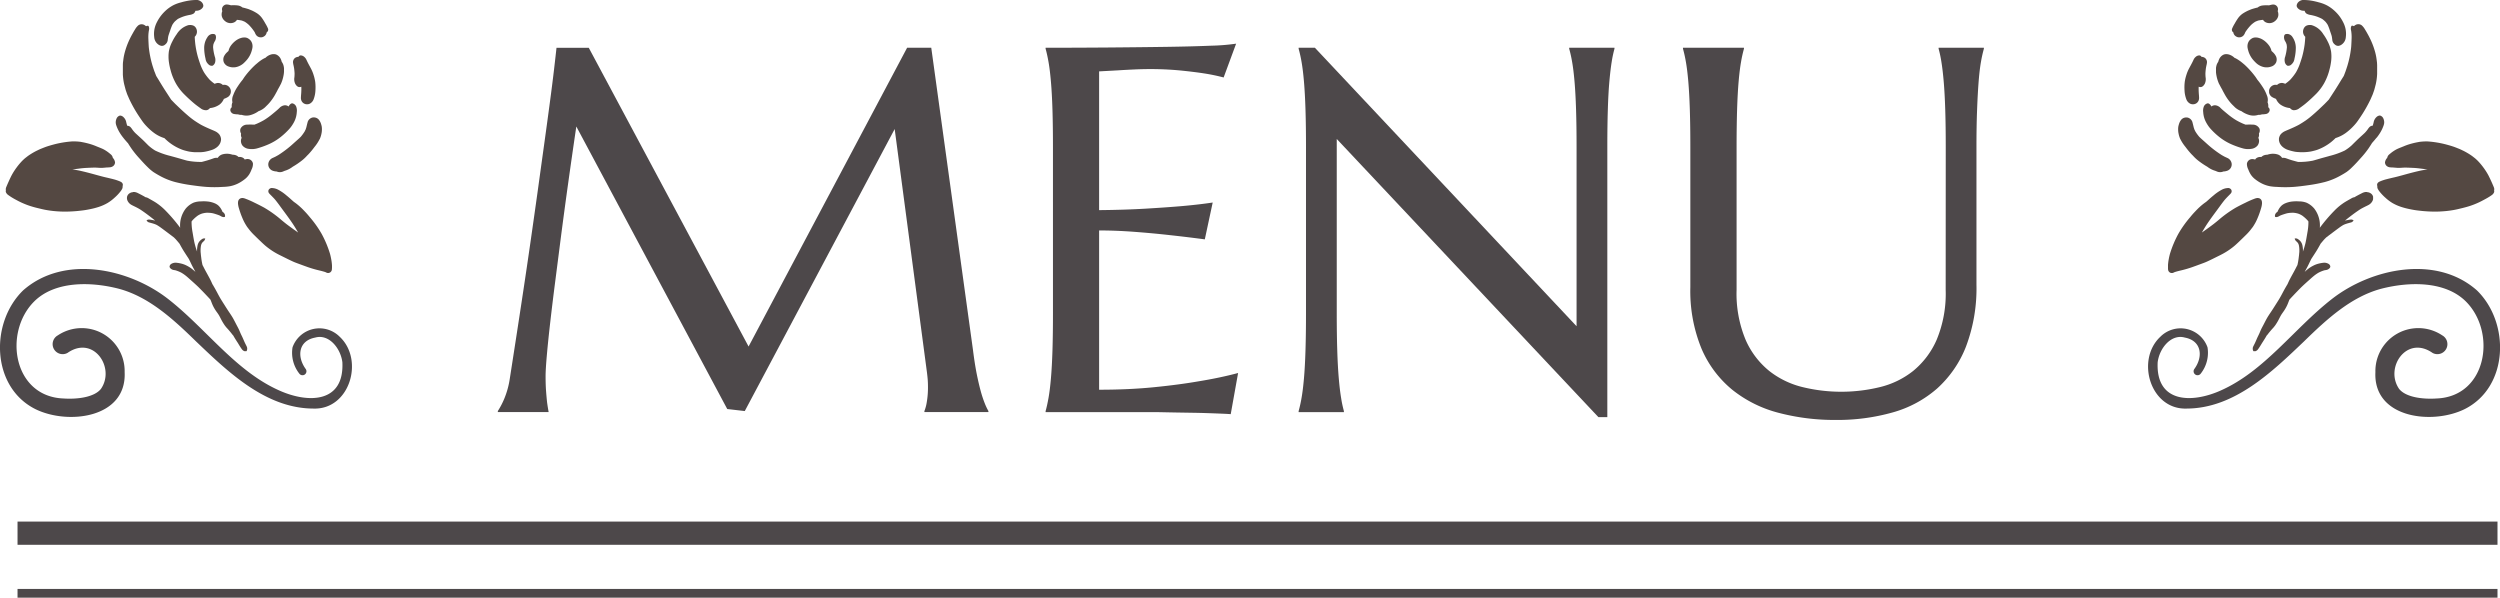 <svg xmlns="http://www.w3.org/2000/svg" width="215.341" height="51.48"><defs><clipPath id="a"><path data-name="パス 14071" d="M0 0h215.341v51.48H0z" fill="none"/></clipPath><clipPath id="b"><path data-name="長方形 2108" fill="none" d="M0 0h215.341v51.48H0z"/></clipPath><clipPath id="c"><path data-name="長方形 2065" transform="translate(196.3 2.085)" fill="none" d="M0 0h8.458v11.027H0z"/></clipPath><clipPath id="d"><path data-name="長方形 2066" transform="translate(190.878 4.66)" fill="none" d="M0 0h4.622v5.299H0z"/></clipPath><clipPath id="e"><path data-name="長方形 2068" transform="translate(195.45 2.154)" fill="none" d="M0 0h5.375v7.344H0z"/></clipPath><clipPath id="f"><path data-name="長方形 2069" transform="translate(193.588 3.231)" fill="none" d="M0 0h2.518v2.576H0z"/></clipPath><clipPath id="g"><path data-name="長方形 2070" transform="translate(196.738 2.923)" fill="none" d="M0 0h1.016v2.75H0z"/></clipPath><clipPath id="h"><path data-name="長方形 2071" transform="translate(197.827)" fill="none" d="M0 0h4.254v3.951H0z"/></clipPath><clipPath id="i"><path data-name="長方形 2072" transform="translate(189.771 8.902)" fill="none" d="M0 0h4.879v3.943H0z"/></clipPath><clipPath id="j"><path data-name="長方形 2073" transform="translate(199.219 13.832)" fill="none" d="M0 0h.039v.01H0z"/></clipPath><clipPath id="k"><path data-name="長方形 2074" transform="translate(192.238 .385)" fill="none" d="M0 0h4.009v2.832H0z"/></clipPath><clipPath id="l"><path data-name="長方形 2075" transform="translate(188.158 4.772)" fill="none" d="M0 0h1.945v4.212H0z"/></clipPath><clipPath id="m"><path data-name="長方形 2076" transform="translate(187.619 10.117)" fill="none" d="M0 0h4.613v4.713H0z"/></clipPath><clipPath id="n"><path data-name="長方形 2077" transform="translate(193.546 9.953)" fill="none" d="M0 0h11.821v6.168H0z"/></clipPath><clipPath id="o"><path data-name="長方形 2078" transform="translate(186.744 16.196)" fill="none" d="M0 0h8.098v7.322H0z"/></clipPath><clipPath id="p"><path data-name="長方形 2079" transform="translate(204.755 12.179)" fill="none" d="M0 0h10.092v6.047H0z"/></clipPath><clipPath id="q"><path data-name="長方形 2080" transform="translate(194.04 16.536)" fill="none" d="M0 0h10.37v13.714H0z"/></clipPath><clipPath id="r"><path data-name="長方形 2082" transform="translate(194.841 29.476)" fill="none" d="M0 0h.034v.055H0z"/></clipPath><clipPath id="s"><path data-name="長方形 2083" transform="translate(196.938 24.572)" fill="none" d="M0 0h.033v.055H0z"/></clipPath><clipPath id="t"><path data-name="長方形 2084" transform="translate(197.03 24.448)" fill="none" d="M0 0h.016v.025H0z"/></clipPath><clipPath id="u"><path data-name="長方形 2085" transform="translate(194.801 29.565)" fill="none" d="M0 0h.021v.035H0z"/></clipPath><clipPath id="v"><path data-name="長方形 2086" transform="translate(10.583 2.085)" fill="none" d="M0 0h8.458v11.027H0z"/></clipPath><clipPath id="w"><path data-name="長方形 2087" transform="translate(19.841 4.66)" fill="none" d="M0 0h4.622v5.299H0z"/></clipPath><clipPath id="x"><path data-name="長方形 2089" transform="translate(14.516 2.154)" fill="none" d="M0 0h5.375v7.344H0z"/></clipPath><clipPath id="y"><path data-name="長方形 2090" transform="translate(19.235 3.231)" fill="none" d="M0 0h2.518v2.576H0z"/></clipPath><clipPath id="z"><path data-name="長方形 2091" transform="translate(17.587 2.923)" fill="none" d="M0 0h1.016v2.75H0z"/></clipPath><clipPath id="A"><path data-name="長方形 2092" transform="translate(13.26)" fill="none" d="M0 0h4.255v3.951H0z"/></clipPath><clipPath id="B"><path data-name="長方形 2093" transform="translate(20.691 8.902)" fill="none" d="M0 0h4.879v3.943H0z"/></clipPath><clipPath id="C"><path data-name="長方形 2094" transform="translate(16.083 13.832)" fill="none" d="M0 0h.039v.01H0z"/></clipPath><clipPath id="D"><path data-name="長方形 2095" transform="translate(19.094 .385)" fill="none" d="M0 0h4.009v2.832H0z"/></clipPath><clipPath id="E"><path data-name="長方形 2096" transform="translate(25.238 4.772)" fill="none" d="M0 0h1.945v4.212H0z"/></clipPath><clipPath id="F"><path data-name="長方形 2097" transform="translate(23.109 10.117)" fill="none" d="M0 0h4.613v4.713H0z"/></clipPath><clipPath id="G"><path data-name="長方形 2098" transform="translate(9.974 9.953)" fill="none" d="M0 0h11.821v6.168H0z"/></clipPath><clipPath id="H"><path data-name="長方形 2099" transform="translate(20.499 16.196)" fill="none" d="M0 0h8.098v7.322H0z"/></clipPath><clipPath id="I"><path data-name="長方形 2100" transform="translate(.494 12.179)" fill="none" d="M0 0h10.092v6.047H0z"/></clipPath><clipPath id="J"><path data-name="長方形 2101" transform="translate(10.931 16.536)" fill="none" d="M0 0h10.37v13.714H0z"/></clipPath><clipPath id="K"><path data-name="長方形 2103" transform="translate(20.466 29.476)" fill="none" d="M0 0h.033v.055H0z"/></clipPath><clipPath id="L"><path data-name="長方形 2104" transform="translate(18.37 24.572)" fill="none" d="M0 0h.032v.055H0z"/></clipPath><clipPath id="M"><path data-name="長方形 2106" transform="translate(18.295 24.448)" fill="none" d="M0 0h.015v.025H0z"/></clipPath><clipPath id="N"><path data-name="長方形 2107" transform="translate(20.519 29.565)" fill="none" d="M0 0h.021v.035H0z"/></clipPath></defs><g data-name="マスクグループ 5"><g data-name="グループ 1163" clip-path="url(#a)"><g data-name="グループ 1162" clip-path="url(#b)"><path data-name="パス 14019" d="M42.881 35.407a6.785 6.785 0 00.546-1.04 7.294 7.294 0 00.483-1.739q.239-1.533.535-3.447t.613-4.016q.318-2.1.634-4.3t.614-4.333q.294-2.134.569-4.115t.492-3.617q.219-1.641.361-2.855t.207-1.828h2.78L64.48 29.848 78.136 4.112h2.079l3.589 26q.154 1.225.328 2.1c.117.583.235 1.083.35 1.5a10.128 10.128 0 00.341 1.029 5.181 5.181 0 00.316.667v.088h-5.515v-.088a3.523 3.523 0 00.208-.788 7.5 7.5 0 00.1-1.313c0-.19-.006-.383-.02-.58s-.038-.412-.067-.645l-2.781-20.967-12.912 24.292-1.51-.175-13-24.336q-.765 5.187-1.335 9.586-.24 1.881-.481 3.753t-.426 3.491q-.186 1.619-.295 2.855t-.11 1.828q0 .744.044 1.313c.029.379.059.7.088.963.043.306.088.576.131.81h-4.377z" fill="#4d484a"/><path data-name="パス 14020" d="M95.5 4.091q2.7-.022 4.957-.055t3.852-.1a17.688 17.688 0 002.166-.175L105.4 6.673a16.144 16.144 0 00-1.685-.35q-.833-.13-2.025-.251a27.416 27.416 0 00-2.746-.121q-.525 0-1.259.033t-1.411.077l-1.6.087V18.1q2.254-.022 4.071-.131t3.086-.219q1.488-.132 2.626-.306l-.679 3.173q-1.509-.2-3.085-.372-1.357-.153-2.955-.274t-3.064-.12v13.718q2.583 0 4.749-.218t3.786-.5q1.882-.306 3.436-.722l-.635 3.545c-.175-.014-.437-.029-.787-.043s-.741-.03-1.171-.044-.883-.026-1.357-.033l-1.346-.022c-.423-.007-.8-.015-1.127-.022s-.565-.011-.711-.011h-9.447v-.087q.13-.46.251-1.138t.208-1.685q.088-1.008.132-2.4t.043-3.25V12.692q0-1.862-.043-3.25t-.132-2.408q-.087-1.017-.208-1.7T90.064 4.2v-.087q2.734 0 5.438-.022" fill="#4d484a"/><path data-name="パス 14021" d="M113.261 4.113L135.8 28.1V12.692q0-1.86-.044-3.25t-.131-2.407q-.087-1.018-.208-1.7a11.351 11.351 0 00-.252-1.138v-.084h3.9V4.2a9.921 9.921 0 00-.241 1.138q-.11.678-.2 1.7t-.131 2.407q-.044 1.389-.044 3.25v23.238h-.766l-22.54-23.963v14.969q0 1.86.044 3.249t.131 2.4q.087 1.007.2 1.685a10.015 10.015 0 00.241 1.138v.087h-3.9v-.087a11.479 11.479 0 00.252-1.138q.12-.678.208-1.685t.131-2.4q.044-1.389.044-3.249V12.692q0-1.86-.044-3.25t-.131-2.407q-.087-1.018-.208-1.7a11.351 11.351 0 00-.251-1.135v-.087z" fill="#4d484a"/><path data-name="パス 14022" d="M167.6 12.691q0-1.86-.044-3.25t-.131-2.407q-.087-1.018-.2-1.7a9.968 9.968 0 00-.241-1.138v-.084h3.9V4.2a11.415 11.415 0 00-.252 1.138q-.12.678-.2 1.7t-.132 2.403q-.055 1.391-.055 3.25v11.818a14.194 14.194 0 01-.9 5.339 9.507 9.507 0 01-2.495 3.622 9.8 9.8 0 01-3.83 2.057 17.49 17.49 0 01-4.88.646 19 19 0 01-4.935-.613 10.636 10.636 0 01-3.983-1.98 9.285 9.285 0 01-2.659-3.546 13.088 13.088 0 01-.963-5.307V12.691q0-1.86-.044-3.25t-.131-2.407q-.087-1.018-.208-1.7a11.41 11.41 0 00-.252-1.138v-.084h5.253V4.2a11.415 11.415 0 00-.252 1.138q-.12.678-.208 1.7t-.131 2.407q-.043 1.391-.044 3.25v12.273a10.347 10.347 0 00.777 4.3 7.1 7.1 0 002.046 2.692 7.489 7.489 0 002.889 1.39 14.055 14.055 0 006.609 0 7.4 7.4 0 002.878-1.39 7.15 7.15 0 002.035-2.692 10.347 10.347 0 00.777-4.3z" fill="#4d484a"/><g data-name="グループ 1032"><g data-name="グループ 1031"><g data-name="グループ 1030" clip-path="url(#c)" opacity=".99"><path data-name="パス 14023" d="M202.021 6.184c-.043.121-.09.24-.137.359l-.2.316c-.2.33-.4.663-.613.989l-.476.733c-.118.126-.239.249-.36.372-.337.325-.677.65-1.034.954a7.07 7.07 0 01-.594.469c-.188.129-.38.249-.576.365-.315.17-.641.313-.972.452-.075.032-.152.063-.227.1a1.04 1.04 0 00-.379.276.779.779 0 00-.151.35.552.552 0 00.009.221.871.871 0 00.074.221 1 1 0 00.288.337 1.407 1.407 0 00.364.2 4.516 4.516 0 00.667.176 2.835 2.835 0 00.296.026 3.29 3.29 0 00.4.011 4.639 4.639 0 00.612-.055c.088-.014.175-.038.262-.059a3.062 3.062 0 00.373-.11 4.3 4.3 0 001.142-.646c.138-.111.268-.23.393-.353l.036-.009a3.012 3.012 0 00.848-.434 4.65 4.65 0 00.654-.584 3.69 3.69 0 00.4-.491c.132-.188.258-.377.383-.571a11.9 11.9 0 00.679-1.226c.045-.093.083-.189.125-.283s.077-.174.106-.263c.046-.134.1-.268.131-.405l.088-.335a4.573 4.573 0 00.1-.583 5.618 5.618 0 00.032-.608c0-.2 0-.4-.012-.6 0-.107-.021-.215-.032-.321a4.818 4.818 0 00-.154-.761 6.449 6.449 0 00-.414-1.08 7.554 7.554 0 00-.253-.48 6.017 6.017 0 00-.19-.321 1.365 1.365 0 00-.272-.346.474.474 0 00-.354-.1.505.505 0 00-.126.031.745.745 0 00-.2.136.284.284 0 00-.075-.031.248.248 0 00-.087-.01.068.068 0 00-.055.034.46.46 0 00-.049.193.692.692 0 00.026.2 3.427 3.427 0 01.039.73c-.006.2-.016.393-.028.589s-.045.4-.075.6a8.547 8.547 0 01-.254 1.094 15.59 15.59 0 01-.175.529" fill="#534741"/></g></g></g><g data-name="グループ 1035"><g data-name="グループ 1034"><g data-name="グループ 1033" clip-path="url(#d)" opacity=".99"><path data-name="パス 14024" d="M191.164 7.259q.117.234.249.459c.054.123.125.241.188.359a4.4 4.4 0 00.485.722 3.325 3.325 0 00.31.329c.044.045.088.09.134.133a1.686 1.686 0 00.37.245.868.868 0 00.158.063 2.2 2.2 0 00.745.352 1.3 1.3 0 00.709-.025 1.167 1.167 0 00.166-.008.818.818 0 00.152-.036 1.975 1.975 0 00.306-.026.4.4 0 00.34-.234.289.289 0 00-.034-.293c-.021-.022-.041-.045-.063-.065V9.22a.847.847 0 00-.062-.42c.006-.02.013-.041.017-.061a.954.954 0 000-.272.973.973 0 00-.07-.247l-.06-.154a3.478 3.478 0 00-.348-.636 5.807 5.807 0 00-.372-.512l-.048-.059a6.479 6.479 0 00-.151-.229 7.336 7.336 0 00-.886-1c-.064-.064-.138-.12-.207-.179a3.448 3.448 0 00-.353-.268c-.075-.05-.153-.1-.232-.14a.375.375 0 00-.117-.048 1.81 1.81 0 00-.067-.06 1.131 1.131 0 00-.385-.224.812.812 0 00-.351-.044.562.562 0 00-.188.055.793.793 0 00-.358.395 1.16 1.16 0 00-.07.211.929.929 0 00-.163.355 1.464 1.464 0 00-.037.4 2.408 2.408 0 00.054.464 3.034 3.034 0 00.232.713" fill="#534741"/></g></g></g><g data-name="グループ 1041"><g data-name="グループ 1040"><g data-name="グループ 1039" clip-path="url(#e)" opacity=".99"><path data-name="パス 14026" d="M196.8 7.2a1.278 1.278 0 00-.157-.047.588.588 0 00-.313.035.641.641 0 00-.145.085l-.046.043a.769.769 0 00-.187-.011.575.575 0 00-.291 1.022 1.167 1.167 0 00.23.126l.046.021c.036.016.073.03.11.043a1.2 1.2 0 00.367.481 1.712 1.712 0 00.753.3l.086.011a.463.463 0 00.289.181.736.736 0 00.532-.179c.069-.045.136-.094.2-.142.137-.1.268-.2.4-.315.3-.255.586-.522.86-.8a4.384 4.384 0 00.657-.881 4.844 4.844 0 00.428-1.05l-.015.048c.01-.03.018-.061.027-.091v-.006l.033-.115a2.35 2.35 0 00-.023.079 4.877 4.877 0 00.141-.669 3.3 3.3 0 00.01-.925 2.9 2.9 0 00-.295-.873 4.209 4.209 0 00-.38-.631 1.763 1.763 0 00-1.009-.778.565.565 0 00-.073-.007 1.012 1.012 0 00-.16 0 1.174 1.174 0 00-.145.031.479.479 0 00-.239.176.633.633 0 00-.114.417.612.612 0 00.19.389 8.692 8.692 0 01-.059.7 8.123 8.123 0 01-.214 1.035c-.065.217-.135.432-.211.647a4.251 4.251 0 01-.319.684 4.566 4.566 0 01-.505.648 3.514 3.514 0 01-.42.337L196.8 7.2" fill="#534741"/></g></g></g><g data-name="グループ 1044"><g data-name="グループ 1043"><g data-name="グループ 1042" clip-path="url(#f)" opacity=".99"><path data-name="パス 14027" d="M195.727 5.7a.679.679 0 00.333-.331.656.656 0 000-.485 1.166 1.166 0 00-.3-.4 1.277 1.277 0 00-.1-.093 1.273 1.273 0 00-.17-.408 1.965 1.965 0 00-.409-.445 1.607 1.607 0 00-.357-.217 1.773 1.773 0 00-.266-.081 1.255 1.255 0 00-.221-.011h-.016a.79.79 0 00-.173.04.869.869 0 00-.3.228.772.772 0 00-.149.349.846.846 0 000 .275 1.925 1.925 0 00.059.247 2.085 2.085 0 00.481.859 3.315 3.315 0 00.245.244 1.427 1.427 0 00.431.252 1.182 1.182 0 00.912-.024" fill="#534741"/></g></g></g><g data-name="グループ 1047"><g data-name="グループ 1046"><g data-name="グループ 1045" clip-path="url(#g)" opacity=".99"><path data-name="パス 14028" d="M197.014 5.655a.376.376 0 00.365-.107.863.863 0 00.19-.249.97.97 0 00.073-.262 4.157 4.157 0 00.112-.935 1.747 1.747 0 00-.083-.5 1.718 1.718 0 00-.194-.394.576.576 0 00-.387-.279.66.66 0 00-.148 0 .2.2 0 00-.171.1.5.5 0 00-.031.236.7.7 0 00.129.339 1.658 1.658 0 01.092.227 1.479 1.479 0 01.025.239 4.21 4.21 0 01-.152.824.8.8 0 00-.037.4.483.483 0 00.217.357" fill="#534741"/></g></g></g><g data-name="グループ 1050"><g data-name="グループ 1049"><g data-name="グループ 1048" clip-path="url(#h)" opacity=".99"><path data-name="パス 14029" d="M198.181.881a.634.634 0 00.2.044l.114.006h.02a.41.41 0 00.148.235.944.944 0 00.39.126c.133.03.267.059.4.1a3.584 3.584 0 01.572.24c.1.073.186.15.274.232a1.991 1.991 0 01.2.273 4.074 4.074 0 01.19.5c.053.157.111.313.157.472.023.11.036.222.05.335a.561.561 0 00.2.375l.016.011a.418.418 0 00.127.087.387.387 0 00.2.031.383.383 0 00.13-.038l.041-.015a.847.847 0 00.45-.69 2.228 2.228 0 00-.02-.7 2.281 2.281 0 00-.24-.65 3.308 3.308 0 00-.383-.58 3.667 3.667 0 00-.48-.475 3.129 3.129 0 00-.545-.359 3.221 3.221 0 00-.633-.232 5.853 5.853 0 00-.839-.179 4.169 4.169 0 00-.547-.03h-.041a.662.662 0 00-.311.138.511.511 0 00-.187.292c-.051.2.181.391.347.449" fill="#534741"/></g></g></g><g data-name="グループ 1053"><g data-name="グループ 1052"><g data-name="グループ 1051" clip-path="url(#i)" opacity=".99"><path data-name="パス 14030" d="M190.484 9.181c-.056-.124-.19-.294-.328-.278h-.006a.461.461 0 00-.318.27.955.955 0 00-.056.48 2.085 2.085 0 00.254.893 3.245 3.245 0 00.243.382 3.047 3.047 0 00.222.258 6.047 6.047 0 00.584.547 4.807 4.807 0 001.288.765 7.37 7.37 0 00.782.271 1.711 1.711 0 00.739.057.838.838 0 00.559-.277.664.664 0 00.14-.449.53.53 0 00-.064-.226.507.507 0 00.061-.294v-.01a.568.568 0 00-.008-.072.478.478 0 00.045-.424.636.636 0 00-.592-.338c-.19-.014-.385-.005-.576 0h-.024a5.435 5.435 0 01-.212-.081 5.93 5.93 0 01-.6-.3l.124.075-.165-.1a5.993 5.993 0 01-.7-.506c-.2-.167-.409-.333-.6-.518l-.062-.064a.748.748 0 00-.153-.1.677.677 0 00-.188-.065.441.441 0 00-.144-.006.514.514 0 00-.211.076.2.2 0 00-.04.033" fill="#534741"/></g></g></g><g data-name="グループ 1056"><g data-name="グループ 1055"><g data-name="グループ 1054" clip-path="url(#j)" opacity=".99"><path data-name="パス 14031" d="M199.229 13.84l.029-.007-.025.006h-.014.01" fill="#534741"/></g></g></g><g data-name="グループ 1059"><g data-name="グループ 1058"><g data-name="グループ 1057" clip-path="url(#k)" opacity=".99"><path data-name="パス 14032" d="M192.257 2.655a.269.269 0 00.111.127.5.5 0 00.188.325l.111.067a.5.5 0 00.263.039.476.476 0 00.343-.189.831.831 0 00.086-.147l.042-.1a3.936 3.936 0 01.507-.635 2.508 2.508 0 01.344-.266 2.66 2.66 0 01.272-.109 3.93 3.93 0 01.406-.059.572.572 0 00.247.22.735.735 0 00.8-.128.742.742 0 00.265-.437.779.779 0 00-.05-.408.416.416 0 00-.126-.476.451.451 0 00-.091-.055.438.438 0 00-.1-.031.444.444 0 00-.09 0h-.044a.854.854 0 00-.1.018c-.055.012-.11.026-.164.041l-.046.008a2.677 2.677 0 00-.282-.005 2.025 2.025 0 00-.219.013.823.823 0 00-.463.179q-.253.058-.5.136c-.075.024-.148.058-.221.087s-.14.059-.207.094a3.5 3.5 0 00-.362.208 1.672 1.672 0 00-.42.423 5.242 5.242 0 00-.274.447 2.873 2.873 0 00-.208.4.276.276 0 00-.025.075.261.261 0 00.015.138" fill="#534741"/></g></g></g><g data-name="グループ 1062"><g data-name="グループ 1061"><g data-name="グループ 1060" clip-path="url(#l)" opacity=".99"><path data-name="パス 14033" d="M188.671 8.938a.545.545 0 00.54-.057.537.537 0 00.166-.211.636.636 0 00.041-.308c0-.1-.013-.206-.02-.308q-.013-.184-.015-.369v-.047c0-.057 0-.113.007-.169l.026.01c.229.088.4-.082.5-.27a.941.941 0 00.066-.552 3.89 3.89 0 01-.015-.341c.007-.133.019-.265.037-.4.01-.08.026-.16.042-.239a2.079 2.079 0 00.053-.27.458.458 0 00-.161-.407.478.478 0 00-.307-.1.224.224 0 00-.162-.124.276.276 0 00-.076 0 .49.49 0 00-.27.13.7.7 0 00-.175.233l-.076.161c-.093.193-.2.38-.3.57a3.155 3.155 0 00-.242.575 3.527 3.527 0 00-.148.641 4.181 4.181 0 00-.013.725 2.415 2.415 0 00.146.718.7.7 0 00.357.411" fill="#534741"/></g></g></g><g data-name="グループ 1065"><g data-name="グループ 1064"><g data-name="グループ 1063" clip-path="url(#m)" opacity=".99"><path data-name="パス 14034" d="M187.794 11.956a3.607 3.607 0 00.459.706 7.062 7.062 0 00.5.607c.048.051.1.1.148.149a3.356 3.356 0 00.4.38 6.612 6.612 0 00.821.561l.064.046a2.038 2.038 0 00.631.309c.042.018.085.036.127.052a.694.694 0 00.566.006 1.1 1.1 0 00.366-.076.579.579 0 00.353-.6.627.627 0 00-.377-.492l-.216-.1c-.093-.049-.183-.1-.274-.151a9.393 9.393 0 01-1.016-.749c-.16-.135-.313-.278-.47-.418s-.3-.261-.438-.4a3.5 3.5 0 01-.337-.464c-.021-.043-.043-.086-.063-.13l-.027-.056-.051-.162a21.97 21.97 0 00-.114-.459.575.575 0 00-.448-.395.594.594 0 00-.146 0 .564.564 0 00-.4.233 1.183 1.183 0 00-.147.282 3.286 3.286 0 00-.066.235 1.379 1.379 0 00-.022.286 1.593 1.593 0 00.039.357 2.113 2.113 0 00.136.442" fill="#534741"/></g></g></g><g data-name="グループ 1068"><g data-name="グループ 1067"><g data-name="グループ 1066" clip-path="url(#n)" opacity=".99"><path data-name="パス 14035" d="M204.711 11.868a3.96 3.96 0 00.331-.472 3.135 3.135 0 00.282-.615.851.851 0 00.043-.229.8.8 0 00-.067-.331.445.445 0 00-.253-.257.218.218 0 00-.1-.009.481.481 0 00-.254.137.8.8 0 00-.224.389c-.021.1-.044.19-.074.284-.006.022-.015.044-.023.066h-.041a.385.385 0 00-.221.105 1.075 1.075 0 00-.139.17c-.027.038-.053.076-.081.113a2.93 2.93 0 01-.208.238c-.17.16-.345.314-.516.474-.2.19-.4.39-.6.588a3.886 3.886 0 01-.6.448 6.777 6.777 0 01-1.3.463c-.24.069-.481.135-.722.2-.224.064-.447.134-.671.194l-.019.005h-.008l-.023.006-.021.005h.011l-.032.009.046-.013h.008a6.159 6.159 0 01-1.286.113c-.167-.043-.333-.09-.5-.137s-.343-.109-.511-.171a.772.772 0 00-.367-.041.7.7 0 00-.414-.306 1.245 1.245 0 00-.3-.048 1.143 1.143 0 00-.226.006 2.307 2.307 0 00-.163.027.876.876 0 00-.146.045 1.432 1.432 0 00-.195.02.749.749 0 00-.166.054.68.68 0 00-.15.1.17.17 0 00-.03.03.568.568 0 00-.453.117.4.4 0 00-.078.1.729.729 0 00-.3-.042.468.468 0 00-.408.392 1.05 1.05 0 00.117.5 2.381 2.381 0 00.194.408 1.7 1.7 0 00.437.466 3.312 3.312 0 00.567.352 2.762 2.762 0 00.674.222 4.4 4.4 0 00.619.057 10.639 10.639 0 001.406 0c.444-.034.884-.092 1.324-.155a12.308 12.308 0 001.372-.267 5.719 5.719 0 001.228-.485c.225-.121.445-.246.657-.388a3.613 3.613 0 00.474-.409c.264-.253.509-.527.753-.8a7.886 7.886 0 00.635-.787c.11-.16.217-.323.319-.49.131-.147.263-.3.382-.451m-2.14.653l-.007.006-.087.085.094-.091m-3.4 1.332h.019l-.027.006h.008m-.018.005l-.051.013h.009l.058-.014" fill="#534741"/></g></g></g><g data-name="グループ 1071"><g data-name="グループ 1070"><g data-name="グループ 1069" clip-path="url(#o)" opacity=".99"><path data-name="パス 14036" d="M194.015 19.6c.092-.134.173-.265.248-.4a4.381 4.381 0 00.216-.459 6.848 6.848 0 00.276-.784 1.767 1.767 0 00.087-.441 1.149 1.149 0 00-.007-.131.4.4 0 00-.092-.214.354.354 0 00-.235-.112.328.328 0 00-.1 0 .845.845 0 00-.161.039 7.717 7.717 0 00-.806.35l-.065.032c-.255.122-.518.257-.782.4a9.894 9.894 0 00-1.5 1.075l-.087.072c-.13.107-.261.215-.4.319-.177.134-.357.265-.536.394l-.017.012.012-.006c-.074.05-.147.1-.22.153l-.186.131.072-.119c.149-.258.291-.487.435-.7.222-.329.461-.652.691-.965.109-.147.218-.294.325-.442.119-.165.278-.382.449-.593.1-.113.2-.218.3-.321.06-.06.12-.119.178-.181a.684.684 0 00.076-.093.27.27 0 00.013-.264.311.311 0 00-.314-.154l-.075.006a1.288 1.288 0 00-.386.114 3.836 3.836 0 00-.755.513c-.161.129-.314.265-.463.4l-.178.157a4.923 4.923 0 00-.565.451c-.119.105-.23.222-.338.334l-.059.062a7.95 7.95 0 00-.379.43l-.026.033a9.243 9.243 0 00-1.024 1.439 9.118 9.118 0 00-.717 1.7 4.741 4.741 0 00-.107.463 4.124 4.124 0 00-.069.514 2.315 2.315 0 00.01.439.342.342 0 00.148.217.318.318 0 00.212.047.312.312 0 00.044-.009.566.566 0 00.11-.046l.045-.022c.171-.055.347-.1.518-.14l.184-.045c.263-.066.53-.146.793-.237.224-.079.446-.16.668-.243l.14-.051.032-.012c.147-.054.3-.11.444-.175s.283-.132.423-.2l.752-.373a6.01 6.01 0 00.812-.486c.119-.086.246-.18.369-.283s.241-.214.348-.315q.309-.292.611-.592a4.67 4.67 0 00.6-.689" fill="#534741"/></g></g></g><g data-name="グループ 1074"><g data-name="グループ 1073"><g data-name="グループ 1072" clip-path="url(#p)" opacity=".99"><path data-name="パス 14037" d="M214.845 16.339a.262.262 0 000-.079.516.516 0 00-.046-.157l-.01-.026c-.041-.1-.086-.2-.131-.306a12.85 12.85 0 00-.324-.684 5.669 5.669 0 00-.435-.676 5.468 5.468 0 00-.478-.564c-.025-.027-.052-.051-.079-.077l-.049-.045a2.053 2.053 0 00-.178-.15l-.032-.025c-.081-.063-.164-.128-.252-.186a5.769 5.769 0 00-.645-.376l-.067-.032c-.1-.049-.206-.1-.311-.142s-.234-.094-.353-.139c-.242-.09-.5-.162-.739-.227a8.494 8.494 0 00-1.555-.262 2.572 2.572 0 00-.35 0h-.03a4.372 4.372 0 00-.281.023c-.04 0-.079.009-.117.016a7.16 7.16 0 00-.718.16 5.148 5.148 0 00-.633.223l-.192.077c-.132.053-.268.107-.4.171a3.093 3.093 0 00-.549.371 3.517 3.517 0 00-.113.094.494.494 0 00-.124.18.365.365 0 00-.027.095.684.684 0 00-.192.394.412.412 0 00.2.345.565.565 0 00.263.08c.059.007.118.009.178.012.038 0 .077 0 .115.006l.145.011c.056.006.113.01.169.014a3.133 3.133 0 00.388-.009 4.46 4.46 0 01.257-.012c.154 0 .31.006.462.013l.22.01c.229.008.458.033.671.06l.2.026c.133.018.264.036.4.048a7.56 7.56 0 00-.721.127c-.481.108-.962.24-1.427.368-.236.065-.472.13-.707.184l-.088.02c-.21.049-.427.1-.638.155a3.992 3.992 0 00-.452.151 1 1 0 00-.16.075.318.318 0 00-.145.169.272.272 0 000 .155l.008.021v.03a.435.435 0 00.032.2 1.347 1.347 0 00.173.266 3.866 3.866 0 00.5.523 3.59 3.59 0 00.605.454 4.025 4.025 0 00.747.331 6.568 6.568 0 00.728.19c.255.054.518.1.783.127a11.651 11.651 0 001.506.088 9.781 9.781 0 00.984-.063c.2-.023.389-.051.575-.086.228-.041.456-.1.677-.153l.049-.012c.193-.048.446-.114.695-.2.225-.078.449-.167.664-.266.194-.089.379-.19.584-.3a5.166 5.166 0 00.553-.339.576.576 0 00.176-.19.277.277 0 00.034-.2l-.007-.022c0-.016.007-.032.01-.05" fill="#534741"/></g></g></g><g data-name="グループ 1077"><g data-name="グループ 1076"><g data-name="グループ 1075" clip-path="url(#q)" opacity=".99"><path data-name="パス 14038" d="M203.89 16.537a.812.812 0 00-.131 0 .931.931 0 00-.306.1c-.123.062-.245.124-.365.189-.094.049-.185.1-.274.158a.766.766 0 00-.3.119c-.168.093-.334.187-.5.285a4.9 4.9 0 00-.936.757 13.794 13.794 0 00-1.256 1.473 2.388 2.388 0 00-.472-1.642 1.863 1.863 0 00-.678-.518 1.885 1.885 0 00-.658-.112 3.319 3.319 0 00-.573.011 2.1 2.1 0 00-.664.185 1.254 1.254 0 00-.167.1.944.944 0 00-.178.168 1.233 1.233 0 00-.155.223 1.148 1.148 0 00-.1.211.5.5 0 00-.172.164.373.373 0 00-.05.178.167.167 0 00.006.063c0 .008.005.027.014.031a.282.282 0 00.208 0 .781.781 0 00.2-.1 3.262 3.262 0 01.342-.126c.1-.034.206-.066.311-.09a2.66 2.66 0 01.479-.038c.051 0 .1.007.153.013a1.75 1.75 0 01.317.072 1.683 1.683 0 01.315.157 3.064 3.064 0 01.473.423c.023.028.044.058.066.086v.058a4.936 4.936 0 01-.09.907c-.052.306-.1.611-.169.914a7.253 7.253 0 01-.214.71 2.082 2.082 0 00-.008-.306 2.633 2.633 0 00-.027-.178.833.833 0 00-.219-.446 1.112 1.112 0 00-.134-.113.663.663 0 00-.1-.06.328.328 0 00-.178-.025.311.311 0 00-.044.008.459.459 0 00.072.167.372.372 0 00.07.073l.085.081a.839.839 0 01.073.1.823.823 0 01.06.156 2.226 2.226 0 01.041.5c0 .046 0 .092-.007.137s-.011.118-.016.176c-.01.1-.024.2-.036.3s-.03.216-.049.324c-.015.091-.036.18-.057.27-.1.188-.191.376-.293.56-.119.217-.239.433-.354.651-.068.131-.13.264-.189.4v.006l-.009.014-.006.009.019-.03-.019.032-.008.015-.05.084.006-.009-.015.024a12.75 12.75 0 00-.356.636c-.1.189-.2.375-.312.56s-.223.355-.335.533-.227.359-.346.536-.252.372-.365.569c-.1.179-.193.364-.288.547-.086.165-.178.327-.252.5-.04.092-.077.184-.118.276s-.083.173-.125.259c-.085.178-.156.362-.241.54-.043.092-.093.183-.137.275a.444.444 0 00-.02.392c.015.026.03.054.064.059a.285.285 0 00.129-.015.458.458 0 00.23-.172c.1-.136.19-.279.277-.424l-.014.023.046-.077.012-.019.015-.025-.008.013.024-.041.006-.009.022-.037v.007l.014-.023-.015.025c.1-.161.206-.318.3-.483.015-.025.029-.051.043-.078s.055-.07.083-.1c.059-.076.116-.153.178-.227s.12-.144.182-.215.131-.139.191-.212.12-.15.172-.23.118-.185.172-.28c.091-.16.167-.327.258-.487s.2-.293.295-.44a3.238 3.238 0 00.311-.584l.134-.343c.1-.114.207-.226.313-.338.237-.253.477-.5.723-.746.236-.227.481-.444.725-.662.131-.117.26-.235.4-.344a3.121 3.121 0 01.361-.243 2.876 2.876 0 01.5-.2c.042-.008.083-.016.126-.021a.515.515 0 00.312-.159.217.217 0 00.065-.157.32.32 0 00-.133-.206.727.727 0 00-.538-.095h-.007a2.767 2.767 0 00-.457.1 2.058 2.058 0 00-.355.151 2.5 2.5 0 00-.421.267c-.1.08-.2.166-.295.253.063-.117.127-.232.189-.349.089-.163.169-.33.25-.5l.12-.248.059-.092c.119-.183.239-.365.356-.549s.236-.392.346-.593l.044-.084c.107-.13.215-.26.327-.386.055-.057.112-.112.167-.167l.255-.193c.285-.213.567-.428.853-.637.108-.08.218-.153.333-.222a1.423 1.423 0 01.207-.093l.115-.038c.067-.022.136-.039.2-.058l.182-.049a.344.344 0 00.206-.177.361.361 0 00-.263-.065h-.03c-.086.016-.174.029-.261.046a3.92 3.92 0 00-.188.04c.416-.334.838-.66 1.284-.954.131-.082.269-.154.408-.224.115-.058.236-.111.349-.174a.787.787 0 00.352-.388.554.554 0 00.037-.161.659.659 0 000-.133.479.479 0 00-.193-.3.59.59 0 00-.321-.114" fill="#534741"/></g></g></g><g data-name="グループ 1083"><g data-name="グループ 1082"><g data-name="グループ 1081" clip-path="url(#r)" opacity=".99"><path data-name="パス 14040" d="M194.875 29.476l-.013.022-.005.008V29.5l-.016.027.018-.03.014-.023-.008.014.009-.016" fill="#534741"/></g></g></g><g data-name="グループ 1086"><g data-name="グループ 1085"><g data-name="グループ 1084" clip-path="url(#s)" opacity=".99"><path data-name="パス 14041" d="M196.97 24.572l-.02.034v-.007l-.016.027.032-.055-.01.018.01-.017" fill="#534741"/></g></g></g><g data-name="グループ 1092"><g data-name="グループ 1091"><g data-name="グループ 1090" clip-path="url(#t)" opacity=".99"><path data-name="パス 14044" d="M197.046 24.448l-.016.025.013-.023" fill="#534741"/></g></g></g><g data-name="グループ 1095"><g data-name="グループ 1094"><g data-name="グループ 1093" clip-path="url(#u)" opacity=".99"><path data-name="パス 14045" d="M194.8 29.6l.021-.035-.021.035" fill="#534741"/></g></g></g><path data-name="パス 14046" d="M189 31.8c.8-1.085.638-2.447-.8-2.721-1.192-.338-2.2.93-2.346 2.124-.169 3.489 2.885 3.556 5.377 2.457 3.808-1.664 6.352-5.347 9.624-7.9 3.394-2.649 8.983-3.85 12.5-.746 2.867 2.8 2.738 8.314-1.046 10.219-2.791 1.39-7.892.8-7.7-3.181a3.7 3.7 0 015.759-3.163.863.863 0 01-.84 1.508c-2.228-1.556-4.141 1.272-2.878 3.1.57.716 2.006.91 3.238.826 4.319-.17 5.183-5.672 2.523-8.346-1.756-1.758-4.818-1.748-7.32-1.1-2.576.7-4.643 2.589-6.637 4.536-2.73 2.6-5.989 5.771-10.107 5.78-3.119.111-4.4-4.183-2.264-6.184a2.46 2.46 0 014.065.911 2.9 2.9 0 01-.581 2.257.34.34 0 01-.57-.37L189 31.8" fill="#4d484a"/><g data-name="グループ 1216"><g data-name="グループ 1215"><g data-name="グループ 1098"><g data-name="グループ 1097"><g data-name="グループ 1096" clip-path="url(#v)" opacity=".99"><path data-name="パス 14047" d="M13.319 6.184c.043.121.09.24.137.359l.195.316c.2.33.4.663.613.989l.476.733c.118.126.239.249.36.372.337.325.677.65 1.034.954a7.072 7.072 0 00.594.469c.188.129.38.249.576.365.315.17.641.313.972.452.075.032.152.063.227.1a1.04 1.04 0 01.379.276.779.779 0 01.151.35.552.552 0 01-.009.221.871.871 0 01-.074.221 1 1 0 01-.288.337 1.407 1.407 0 01-.364.2 4.517 4.517 0 01-.667.176 2.835 2.835 0 01-.292.033 3.29 3.29 0 01-.4.011 4.639 4.639 0 01-.612-.055c-.088-.014-.175-.038-.262-.059a3.062 3.062 0 01-.373-.11 4.3 4.3 0 01-1.142-.646 5.284 5.284 0 01-.393-.353l-.036-.009a3.012 3.012 0 01-.848-.434 4.715 4.715 0 01-.655-.584 3.762 3.762 0 01-.4-.491 17.213 17.213 0 01-.383-.571 11.9 11.9 0 01-.679-1.226c-.045-.093-.083-.189-.125-.283s-.077-.174-.106-.263c-.046-.134-.1-.268-.131-.405a41.347 41.347 0 00-.088-.335 4.572 4.572 0 01-.1-.583 5.615 5.615 0 01-.032-.608c0-.2 0-.4.012-.6 0-.107.021-.215.032-.321a4.818 4.818 0 01.154-.761 6.449 6.449 0 01.414-1.08c.077-.164.165-.323.253-.48.061-.109.123-.217.19-.321a1.365 1.365 0 01.272-.346.474.474 0 01.354-.1.505.505 0 01.126.031.745.745 0 01.2.136.284.284 0 01.075-.031.248.248 0 01.087-.01.068.068 0 01.055.034.46.46 0 01.049.193.693.693 0 01-.026.2 3.426 3.426 0 00-.039.73c.006.2.016.393.028.589s.045.4.075.6a8.547 8.547 0 00.254 1.094c.056.178.113.354.175.529" fill="#534741"/></g></g></g><g data-name="グループ 1101"><g data-name="グループ 1100"><g data-name="グループ 1099" clip-path="url(#w)" opacity=".99"><path data-name="パス 14048" d="M24.177 7.259q-.117.234-.249.459c-.054.123-.125.241-.188.359a4.4 4.4 0 01-.485.722 3.323 3.323 0 01-.31.329c-.044.045-.088.09-.134.133a1.686 1.686 0 01-.37.245.868.868 0 01-.158.063 2.2 2.2 0 01-.745.352 1.3 1.3 0 01-.709-.025 1.167 1.167 0 01-.166-.008.818.818 0 01-.152-.036 1.975 1.975 0 01-.306-.026.4.4 0 01-.34-.234.289.289 0 01.035-.292c.021-.022.041-.045.063-.065v-.014a.846.846 0 01.062-.42c-.006-.02-.013-.041-.017-.061a.954.954 0 010-.272.973.973 0 01.07-.247l.06-.154a3.478 3.478 0 01.348-.636 5.806 5.806 0 01.372-.512l.048-.059c.049-.078.1-.155.151-.229a7.336 7.336 0 01.886-1c.064-.064.138-.12.207-.179a3.448 3.448 0 01.35-.272c.075-.05.153-.1.232-.14a.375.375 0 01.117-.048 1.81 1.81 0 01.067-.06 1.131 1.131 0 01.385-.224.812.812 0 01.351-.044.562.562 0 01.188.055.793.793 0 01.358.395 1.087 1.087 0 01.069.211.916.916 0 01.164.355 1.463 1.463 0 01.037.4 2.409 2.409 0 01-.054.464 3.035 3.035 0 01-.232.713" fill="#534741"/></g></g></g><g data-name="グループ 1107"><g data-name="グループ 1106"><g data-name="グループ 1105" clip-path="url(#x)" opacity=".99"><path data-name="パス 14050" d="M18.535 7.2a1.278 1.278 0 01.157-.047.588.588 0 01.308.036.641.641 0 01.145.085l.046.043a.769.769 0 01.187-.011.575.575 0 01.291 1.022 1.167 1.167 0 01-.23.126l-.046.021c-.036.016-.073.03-.11.043a1.2 1.2 0 01-.362.482 1.712 1.712 0 01-.753.3l-.086.011a.463.463 0 01-.289.181.736.736 0 01-.532-.179 3.756 3.756 0 01-.2-.142 5.81 5.81 0 01-.4-.315c-.3-.255-.586-.522-.86-.8a4.384 4.384 0 01-.657-.881 4.845 4.845 0 01-.428-1.05l.015.048c-.01-.03-.018-.061-.027-.091v-.006l-.033-.115.023.079a4.878 4.878 0 01-.141-.669 3.3 3.3 0 01-.01-.925 2.9 2.9 0 01.3-.873 4.21 4.21 0 01.38-.631 1.763 1.763 0 011.009-.778.565.565 0 01.073-.007 1.012 1.012 0 01.16 0 1.174 1.174 0 01.145.031.479.479 0 01.239.176.633.633 0 01.114.417.612.612 0 01-.19.389c.011.233.029.467.059.7a8.123 8.123 0 00.214 1.035c.065.217.135.432.211.647a4.25 4.25 0 00.319.684 4.566 4.566 0 00.5.648c.084.078.17.154.262.224.051.039.1.077.158.113l.038-.02" fill="#534741"/></g></g></g><g data-name="グループ 1110"><g data-name="グループ 1109"><g data-name="グループ 1108" clip-path="url(#y)" opacity=".99"><path data-name="パス 14051" d="M19.614 5.7a.679.679 0 01-.333-.331.656.656 0 010-.485 1.165 1.165 0 01.3-.4c.031-.032.064-.063.1-.093a1.273 1.273 0 01.17-.408 1.965 1.965 0 01.409-.445 1.607 1.607 0 01.357-.217 1.738 1.738 0 01.266-.081 1.255 1.255 0 01.221-.011h.016a.79.79 0 01.173.04.869.869 0 01.3.228.772.772 0 01.149.349.846.846 0 010 .275 1.928 1.928 0 01-.059.247 2.086 2.086 0 01-.481.859 3.317 3.317 0 01-.245.244 1.427 1.427 0 01-.431.252 1.182 1.182 0 01-.912-.024" fill="#534741"/></g></g></g><g data-name="グループ 1113"><g data-name="グループ 1112"><g data-name="グループ 1111" clip-path="url(#z)" opacity=".99"><path data-name="パス 14052" d="M18.327 5.655a.376.376 0 01-.365-.107.863.863 0 01-.19-.249.97.97 0 01-.073-.262 4.157 4.157 0 01-.112-.935 1.746 1.746 0 01.083-.5 1.718 1.718 0 01.194-.394.576.576 0 01.387-.279.66.66 0 01.148 0 .2.2 0 01.171.1.5.5 0 01.031.236.7.7 0 01-.129.339 1.659 1.659 0 00-.092.227 1.479 1.479 0 00-.025.239 4.21 4.21 0 00.152.824.8.8 0 01.037.4.483.483 0 01-.217.357" fill="#534741"/></g></g></g><g data-name="グループ 1116"><g data-name="グループ 1115"><g data-name="グループ 1114" clip-path="url(#A)" opacity=".99"><path data-name="パス 14053" d="M17.16.881a.634.634 0 01-.2.044l-.11.006h-.02a.41.41 0 01-.148.235.944.944 0 01-.39.126c-.133.03-.267.059-.4.1a3.585 3.585 0 00-.572.24c-.095.073-.186.15-.274.232a1.992 1.992 0 00-.2.273 4.075 4.075 0 00-.19.5c-.053.157-.111.313-.157.472-.023.11-.036.222-.05.335a.561.561 0 01-.2.375l-.016.011a.43.43 0 01-.127.087.387.387 0 01-.2.031.383.383 0 01-.13-.038l-.041-.015a.847.847 0 01-.45-.69 2.228 2.228 0 01.02-.7 2.281 2.281 0 01.24-.65 3.308 3.308 0 01.383-.58A3.666 3.666 0 0114.4.8a3.13 3.13 0 01.545-.359 3.221 3.221 0 01.633-.232 5.852 5.852 0 01.843-.179 4.169 4.169 0 01.547-.03h.041a.662.662 0 01.311.14.511.511 0 01.187.292c.051.2-.181.391-.347.449" fill="#534741"/></g></g></g><g data-name="グループ 1119"><g data-name="グループ 1118"><g data-name="グループ 1117" clip-path="url(#B)" opacity=".99"><path data-name="パス 14054" d="M24.857 9.181c.056-.124.19-.294.328-.278h.006a.461.461 0 01.318.27.955.955 0 01.056.48 2.085 2.085 0 01-.254.893 3.243 3.243 0 01-.243.382 3.045 3.045 0 01-.222.258 6.046 6.046 0 01-.584.547 4.807 4.807 0 01-1.288.765 7.37 7.37 0 01-.782.271 1.711 1.711 0 01-.739.057.838.838 0 01-.559-.277.664.664 0 01-.14-.449.53.53 0 01.064-.226.507.507 0 01-.061-.294v-.01a.566.566 0 01.008-.072.478.478 0 01-.045-.424.636.636 0 01.592-.338c.19-.014.385-.005.576 0h.024c.071-.026.142-.052.212-.081a5.929 5.929 0 00.6-.3l-.124.075.165-.1a5.993 5.993 0 00.7-.506c.2-.167.409-.333.6-.518l.062-.064a.748.748 0 01.153-.1.677.677 0 01.188-.065.441.441 0 01.144-.006.514.514 0 01.211.076.2.2 0 01.04.033" fill="#534741"/></g></g></g><g data-name="グループ 1122"><g data-name="グループ 1121"><g data-name="グループ 1120" clip-path="url(#C)" opacity=".99"><path data-name="パス 14055" d="M16.112 13.84l-.029-.007.025.006h.014-.01" fill="#534741"/></g></g></g><g data-name="グループ 1125"><g data-name="グループ 1124"><g data-name="グループ 1123" clip-path="url(#D)" opacity=".99"><path data-name="パス 14056" d="M23.084 2.655a.269.269 0 01-.111.127.5.5 0 01-.188.325l-.111.067a.5.5 0 01-.263.039.476.476 0 01-.343-.189.831.831 0 01-.086-.147l-.042-.1a3.936 3.936 0 00-.507-.635 2.508 2.508 0 00-.344-.266 2.66 2.66 0 00-.272-.109 3.93 3.93 0 00-.406-.059.572.572 0 01-.247.22.735.735 0 01-.8-.128.742.742 0 01-.265-.437.78.78 0 01.05-.408.416.416 0 01.126-.476.45.45 0 01.094-.059.438.438 0 01.1-.031.444.444 0 01.09 0h.044a.854.854 0 01.1.018c.055.012.11.026.164.041l.046.008A2.677 2.677 0 0120.2.45a2.025 2.025 0 01.219.013.823.823 0 01.463.179q.254.058.5.136c.075.024.148.058.221.087s.14.059.207.094a3.5 3.5 0 01.362.208 1.672 1.672 0 01.42.423 5.241 5.241 0 01.274.447 2.874 2.874 0 01.208.4.276.276 0 01.025.075.261.261 0 01-.015.138" fill="#534741"/></g></g></g><g data-name="グループ 1128"><g data-name="グループ 1127"><g data-name="グループ 1126" clip-path="url(#E)" opacity=".99"><path data-name="パス 14057" d="M26.67 8.938a.545.545 0 01-.54-.057.537.537 0 01-.166-.211.636.636 0 01-.041-.308c0-.1.013-.206.02-.308q.013-.184.015-.369v-.047c0-.057 0-.113-.007-.169l-.026.01c-.229.088-.4-.082-.5-.27a.941.941 0 01-.066-.552 3.89 3.89 0 00.015-.341 4.997 4.997 0 00-.037-.4c-.01-.08-.026-.16-.042-.239a2.078 2.078 0 01-.053-.27A.458.458 0 0125.4 5a.478.478 0 01.307-.1.224.224 0 01.162-.124.276.276 0 01.076 0 .49.49 0 01.27.13.7.7 0 01.175.233l.076.161c.093.193.2.38.3.57a3.154 3.154 0 01.242.575 3.526 3.526 0 01.148.641 4.18 4.18 0 01.013.725 2.415 2.415 0 01-.146.718.7.7 0 01-.357.411" fill="#534741"/></g></g></g><g data-name="グループ 1131"><g data-name="グループ 1130"><g data-name="グループ 1129" clip-path="url(#F)" opacity=".99"><path data-name="パス 14058" d="M27.547 11.956a3.608 3.608 0 01-.459.706 7.065 7.065 0 01-.5.607c-.048.051-.1.1-.148.149a3.355 3.355 0 01-.4.38 6.613 6.613 0 01-.821.561l-.064.046a2.038 2.038 0 01-.631.309 3.392 3.392 0 01-.127.052.691.691 0 01-.565.006 1.1 1.1 0 01-.367-.076.579.579 0 01-.353-.6.627.627 0 01.377-.492l.216-.1c.093-.049.183-.1.274-.151A9.392 9.392 0 0025 12.6c.16-.135.313-.278.47-.418s.3-.261.438-.4a3.5 3.5 0 00.337-.464c.021-.043.043-.086.063-.13l.027-.056.051-.162c.037-.154.074-.307.114-.459a.575.575 0 01.448-.395.594.594 0 01.146 0 .564.564 0 01.4.233 1.182 1.182 0 01.147.282c.025.078.047.156.066.235a1.379 1.379 0 01.022.286 1.594 1.594 0 01-.039.357 2.114 2.114 0 01-.136.442" fill="#534741"/></g></g></g><g data-name="グループ 1134"><g data-name="グループ 1133"><g data-name="グループ 1132" clip-path="url(#G)" opacity=".99"><path data-name="パス 14059" d="M11.013 12.318c.1.167.209.33.319.491a7.85 7.85 0 00.634.787c.244.27.49.545.753.8a3.71 3.71 0 00.475.409c.212.141.431.267.656.388a5.779 5.779 0 001.229.485 12.291 12.291 0 001.371.267c.441.063.881.121 1.324.154a10.655 10.655 0 001.407 0 4.278 4.278 0 00.619-.057 2.738 2.738 0 00.673-.221 3.325 3.325 0 00.568-.353 1.687 1.687 0 00.437-.468 2.377 2.377 0 00.193-.408 1.033 1.033 0 00.118-.5.47.47 0 00-.408-.393.713.713 0 00-.3.043.429.429 0 00-.079-.1.57.57 0 00-.453-.117.161.161 0 00-.03-.029.65.65 0 00-.15-.1.731.731 0 00-.166-.053 1.42 1.42 0 00-.194-.021 1.025 1.025 0 00-.147-.044 1.731 1.731 0 00-.163-.027 1.143 1.143 0 00-.226-.006 1.237 1.237 0 00-.3.048.7.7 0 00-.415.305.758.758 0 00-.367.041c-.169.061-.339.119-.511.171s-.332.093-.5.137a6.105 6.105 0 01-1.286-.114h.008l.047.012-.033-.008h.011l-.021-.005-.022-.005h-.009l-.018-.005c-.225-.06-.448-.13-.671-.193-.241-.068-.483-.134-.722-.2a6.631 6.631 0 01-1.3-.463 3.814 3.814 0 01-.595-.448c-.2-.2-.392-.4-.6-.587-.172-.16-.347-.315-.517-.475a2.757 2.757 0 01-.207-.238c-.029-.036-.054-.075-.081-.112a1.194 1.194 0 00-.139-.171.387.387 0 00-.221-.1.189.189 0 00-.041 0l-.024-.066a3.112 3.112 0 01-.073-.284.8.8 0 00-.224-.389.482.482 0 00-.254-.138.224.224 0 00-.1.01.445.445 0 00-.253.257.806.806 0 00-.067.331.891.891 0 00.043.229 3.189 3.189 0 00.283.614 4.045 4.045 0 00.33.473c.12.156.252.3.383.45m1.852.294l-.088-.086-.006-.005.094.091m3.308 1.243l-.026-.007.019.005h.007m.069.017h-.007l-.051-.013.058.014" fill="#534741"/></g></g></g><g data-name="グループ 1137"><g data-name="グループ 1136"><g data-name="グループ 1135" clip-path="url(#H)" opacity=".99"><path data-name="パス 14060" d="M21.326 19.6a4.932 4.932 0 01-.248-.4 4.381 4.381 0 01-.216-.459 6.847 6.847 0 01-.276-.784 1.767 1.767 0 01-.087-.441 1.15 1.15 0 01.007-.131.4.4 0 01.092-.214.354.354 0 01.235-.112.328.328 0 01.1 0 .845.845 0 01.161.039 7.718 7.718 0 01.806.35l.065.032c.255.122.518.257.782.4a9.894 9.894 0 011.5 1.075l.087.072c.13.107.261.215.4.319.177.134.357.265.536.394l.017.012-.012-.006c.074.05.147.1.22.153l.186.131-.072-.119a11.595 11.595 0 00-.435-.7c-.222-.329-.461-.652-.691-.965-.109-.147-.218-.294-.325-.442a13.411 13.411 0 00-.449-.593c-.095-.113-.2-.218-.3-.321-.06-.06-.12-.119-.178-.181a.685.685 0 01-.076-.093.27.27 0 01-.013-.264.311.311 0 01.314-.154l.075.006a1.288 1.288 0 01.386.114 3.835 3.835 0 01.755.513c.161.129.314.265.463.4l.178.157a4.922 4.922 0 01.565.451c.119.105.23.222.338.334l.059.062c.113.118.234.255.379.43l.026.033a9.245 9.245 0 011.02 1.435 9.117 9.117 0 01.717 1.7 4.739 4.739 0 01.107.463 4.124 4.124 0 01.069.514 2.315 2.315 0 01-.01.439.342.342 0 01-.148.217.318.318 0 01-.212.047.312.312 0 01-.044-.009.567.567 0 01-.11-.046l-.045-.022a6.63 6.63 0 00-.518-.14l-.184-.045a9.537 9.537 0 01-.793-.237c-.224-.079-.446-.16-.668-.243l-.14-.051-.032-.012c-.147-.054-.3-.11-.444-.175s-.283-.132-.423-.2l-.752-.373a6.009 6.009 0 01-.812-.486c-.119-.086-.246-.18-.369-.283s-.241-.214-.348-.315q-.309-.292-.611-.592a4.67 4.67 0 01-.6-.689" fill="#534741"/></g></g></g><g data-name="グループ 1140"><g data-name="グループ 1139"><g data-name="グループ 1138" clip-path="url(#I)" opacity=".99"><path data-name="パス 14061" d="M.5 16.339a.262.262 0 010-.079.516.516 0 01.045-.16l.01-.026c.041-.1.086-.2.131-.306.115-.256.212-.469.324-.684a5.671 5.671 0 01.435-.676 5.47 5.47 0 01.478-.564c.025-.027.052-.051.079-.077l.049-.045a2.055 2.055 0 01.178-.15l.032-.025c.081-.063.164-.128.252-.186a5.769 5.769 0 01.645-.376l.067-.032c.1-.049.206-.1.311-.142s.234-.094.353-.139c.242-.09.5-.162.739-.227a8.494 8.494 0 011.555-.262 2.572 2.572 0 01.35 0h.03c.094.005.188.012.281.023.04 0 .079.009.117.016a7.161 7.161 0 01.718.16 5.149 5.149 0 01.633.223l.192.077c.132.053.268.107.4.171a3.093 3.093 0 01.549.371c.039.031.076.062.113.094a.494.494 0 01.124.18.365.365 0 01.027.095.684.684 0 01.192.394.412.412 0 01-.2.345.565.565 0 01-.263.08c-.059.007-.118.009-.178.012-.038 0-.077 0-.115.006L9 14.444c-.056.006-.113.01-.169.014a3.133 3.133 0 01-.388-.009 4.46 4.46 0 00-.257-.012c-.154 0-.31.006-.462.013l-.22.01a7.436 7.436 0 00-.671.06l-.2.026c-.133.018-.264.036-.4.048.277.036.506.078.721.127.481.108.962.24 1.427.368.236.065.472.13.707.184l.088.02c.21.049.427.1.638.155a3.994 3.994 0 01.452.151 1 1 0 01.16.075.318.318 0 01.145.169.272.272 0 010 .155l-.008.021v.03a.435.435 0 01-.032.2 1.348 1.348 0 01-.173.266 3.866 3.866 0 01-.5.523 3.589 3.589 0 01-.605.454 4.025 4.025 0 01-.747.331 6.568 6.568 0 01-.728.19c-.255.054-.518.1-.783.127a11.651 11.651 0 01-1.506.088 9.781 9.781 0 01-.984-.063 8.538 8.538 0 01-.575-.086c-.228-.041-.456-.1-.677-.153l-.049-.012a8.257 8.257 0 01-.695-.2 7.352 7.352 0 01-.664-.266c-.194-.089-.379-.19-.584-.3a5.166 5.166 0 01-.55-.348.576.576 0 01-.176-.19.277.277 0 01-.034-.2l.007-.022c0-.016-.007-.032-.01-.05" fill="#534741"/></g></g></g><g data-name="グループ 1143"><g data-name="グループ 1142"><g data-name="グループ 1141" clip-path="url(#J)" opacity=".99"><path data-name="パス 14062" d="M11.451 16.537a.812.812 0 01.131 0 .931.931 0 01.306.1c.123.062.245.124.365.189.094.049.185.1.274.158a.766.766 0 01.3.119c.168.093.334.187.5.285a4.9 4.9 0 01.936.757 13.793 13.793 0 011.256 1.473 2.388 2.388 0 01.472-1.642 1.863 1.863 0 01.678-.518 1.885 1.885 0 01.658-.112 3.319 3.319 0 01.573.011 2.1 2.1 0 01.664.185 1.254 1.254 0 01.167.1.944.944 0 01.178.168 1.234 1.234 0 01.155.223 1.148 1.148 0 01.1.211.5.5 0 01.172.164.373.373 0 01.05.178.167.167 0 01-.006.063c0 .008-.005.027-.014.031a.282.282 0 01-.208 0 .781.781 0 01-.2-.1 3.263 3.263 0 00-.342-.126 3.18 3.18 0 00-.311-.09 2.66 2.66 0 00-.479-.038c-.051 0-.1.007-.153.013a1.75 1.75 0 00-.317.072 1.683 1.683 0 00-.315.157 3.064 3.064 0 00-.473.423c-.023.028-.044.058-.066.086v.058a4.936 4.936 0 00.09.907c.052.306.1.611.169.914a7.253 7.253 0 00.214.71 2.082 2.082 0 01.008-.306c.007-.06.016-.119.027-.178a.833.833 0 01.219-.446 1.113 1.113 0 01.134-.113.662.662 0 01.095-.06.328.328 0 01.178-.025.311.311 0 01.044.008.458.458 0 01-.072.167.372.372 0 01-.07.073l-.085.081a.837.837 0 00-.073.1.823.823 0 00-.06.156 2.226 2.226 0 00-.041.5c0 .046 0 .092.007.137s.011.118.016.176c.01.1.024.2.036.3s.03.216.049.324c.015.091.036.18.057.27.1.188.191.376.293.56.119.217.239.433.354.651.068.131.13.264.189.4v.006l.009.014.006.009-.019-.03.019.032.008.015.05.084-.006-.009.015.024c.126.208.242.421.356.636.1.189.2.375.312.56s.223.355.335.533.227.359.346.536.252.372.365.569c.1.179.193.364.288.547.086.165.178.327.252.5.04.092.077.184.118.276s.083.173.125.259c.085.178.156.362.241.54.043.092.093.183.137.275a.444.444 0 01.02.392c-.015.026-.03.054-.064.059a.285.285 0 01-.129-.015.458.458 0 01-.23-.172c-.1-.136-.19-.279-.277-.424l.014.023-.046-.077-.012-.019-.015-.025.008.013-.024-.041-.006-.009-.022-.037v.007c0-.008-.009-.015-.014-.023l.015.025c-.1-.161-.206-.318-.3-.483-.015-.025-.029-.051-.043-.078s-.055-.07-.083-.1c-.059-.076-.116-.153-.178-.227s-.12-.144-.182-.215-.131-.139-.191-.212-.12-.15-.172-.23-.118-.185-.172-.28c-.091-.16-.167-.327-.258-.487s-.2-.293-.3-.44a3.239 3.239 0 01-.311-.584l-.134-.343c-.1-.114-.207-.226-.313-.338-.237-.253-.477-.5-.723-.746-.236-.227-.481-.444-.725-.662-.131-.117-.26-.235-.4-.344a3.122 3.122 0 00-.361-.243 2.876 2.876 0 00-.5-.2c-.042-.008-.083-.016-.126-.021a.515.515 0 01-.312-.159.217.217 0 01-.065-.157.32.32 0 01.133-.206.727.727 0 01.538-.095h.023a2.767 2.767 0 01.457.1 2.058 2.058 0 01.355.151 2.5 2.5 0 01.421.267c.1.08.2.166.3.253-.063-.117-.127-.232-.189-.349-.089-.163-.169-.33-.25-.5l-.12-.248-.059-.092c-.119-.183-.239-.365-.356-.549s-.236-.392-.346-.593L15.469 21a13.33 13.33 0 00-.327-.386c-.055-.057-.112-.112-.167-.167l-.255-.193c-.285-.213-.567-.428-.853-.637a4.098 4.098 0 00-.333-.222 1.423 1.423 0 00-.207-.093l-.115-.038c-.067-.022-.136-.039-.2-.058l-.182-.049a.344.344 0 01-.206-.177.361.361 0 01.263-.065h.03c.086.016.174.029.261.046.063.012.126.025.188.04-.416-.334-.838-.66-1.284-.954a5.028 5.028 0 00-.408-.224c-.115-.058-.236-.111-.349-.174a.787.787 0 01-.352-.388.555.555 0 01-.037-.161.658.658 0 01.005-.133.479.479 0 01.193-.3.59.59 0 01.321-.114" fill="#534741"/></g></g></g><g data-name="グループ 1149"><g data-name="グループ 1148"><g data-name="グループ 1147" clip-path="url(#K)" opacity=".99"><path data-name="パス 14064" d="M20.466 29.476l.013.022v.008-.006l.016.027-.018-.03-.014-.023.008.014-.009-.016" fill="#534741"/></g></g></g><g data-name="グループ 1152"><g data-name="グループ 1151"><g data-name="グループ 1150" clip-path="url(#L)" opacity=".99"><path data-name="パス 14065" d="M18.371 24.572c0 .012.014.023.019.034v-.007l.017.027a.6.6 0 01-.032-.055l.009.018-.009-.017" fill="#534741"/></g></g></g><g data-name="グループ 1158"><g data-name="グループ 1157"><g data-name="グループ 1156" clip-path="url(#M)" opacity=".99"><path data-name="パス 14067" d="M18.3 24.448l.015.025-.015-.023" fill="#534741"/></g></g></g><g data-name="グループ 1161"><g data-name="グループ 1160"><g data-name="グループ 1159" clip-path="url(#N)" opacity=".99"><path data-name="パス 14068" d="M20.54 29.6l-.021-.035.021.035" fill="#534741"/></g></g></g></g><path data-name="パス 14069" d="M26.345 31.8c-.8-1.085-.638-2.447.8-2.721 1.192-.338 2.2.93 2.346 2.124.169 3.489-2.885 3.556-5.377 2.457-3.808-1.664-6.352-5.347-9.624-7.9-3.394-2.649-8.983-3.85-12.5-.746-2.867 2.8-2.738 8.314 1.046 10.219 2.791 1.39 7.892.8 7.7-3.181a3.7 3.7 0 00-5.759-3.163.863.863 0 00.84 1.508c2.228-1.556 4.141 1.272 2.878 3.1-.57.716-2.006.91-3.238.826-4.319-.17-5.183-5.672-2.523-8.346 1.756-1.758 4.818-1.748 7.32-1.1 2.576.7 4.643 2.589 6.637 4.536 2.73 2.6 5.989 5.771 10.107 5.78 3.119.111 4.4-4.183 2.264-6.184a2.46 2.46 0 00-4.065.911 2.9 2.9 0 00.581 2.257.34.34 0 00.57-.37l-.007-.011" fill="#4d484a"/></g><path data-name="パス 14070" d="M1.51 45.927h213.615" fill="none" stroke="#4d484a" stroke-width="2"/><path data-name="線 138" fill="none" stroke="#4d484a" stroke-miterlimit="10" stroke-width=".75" d="M1.51 51.105h213.615"/></g></g></g></svg>